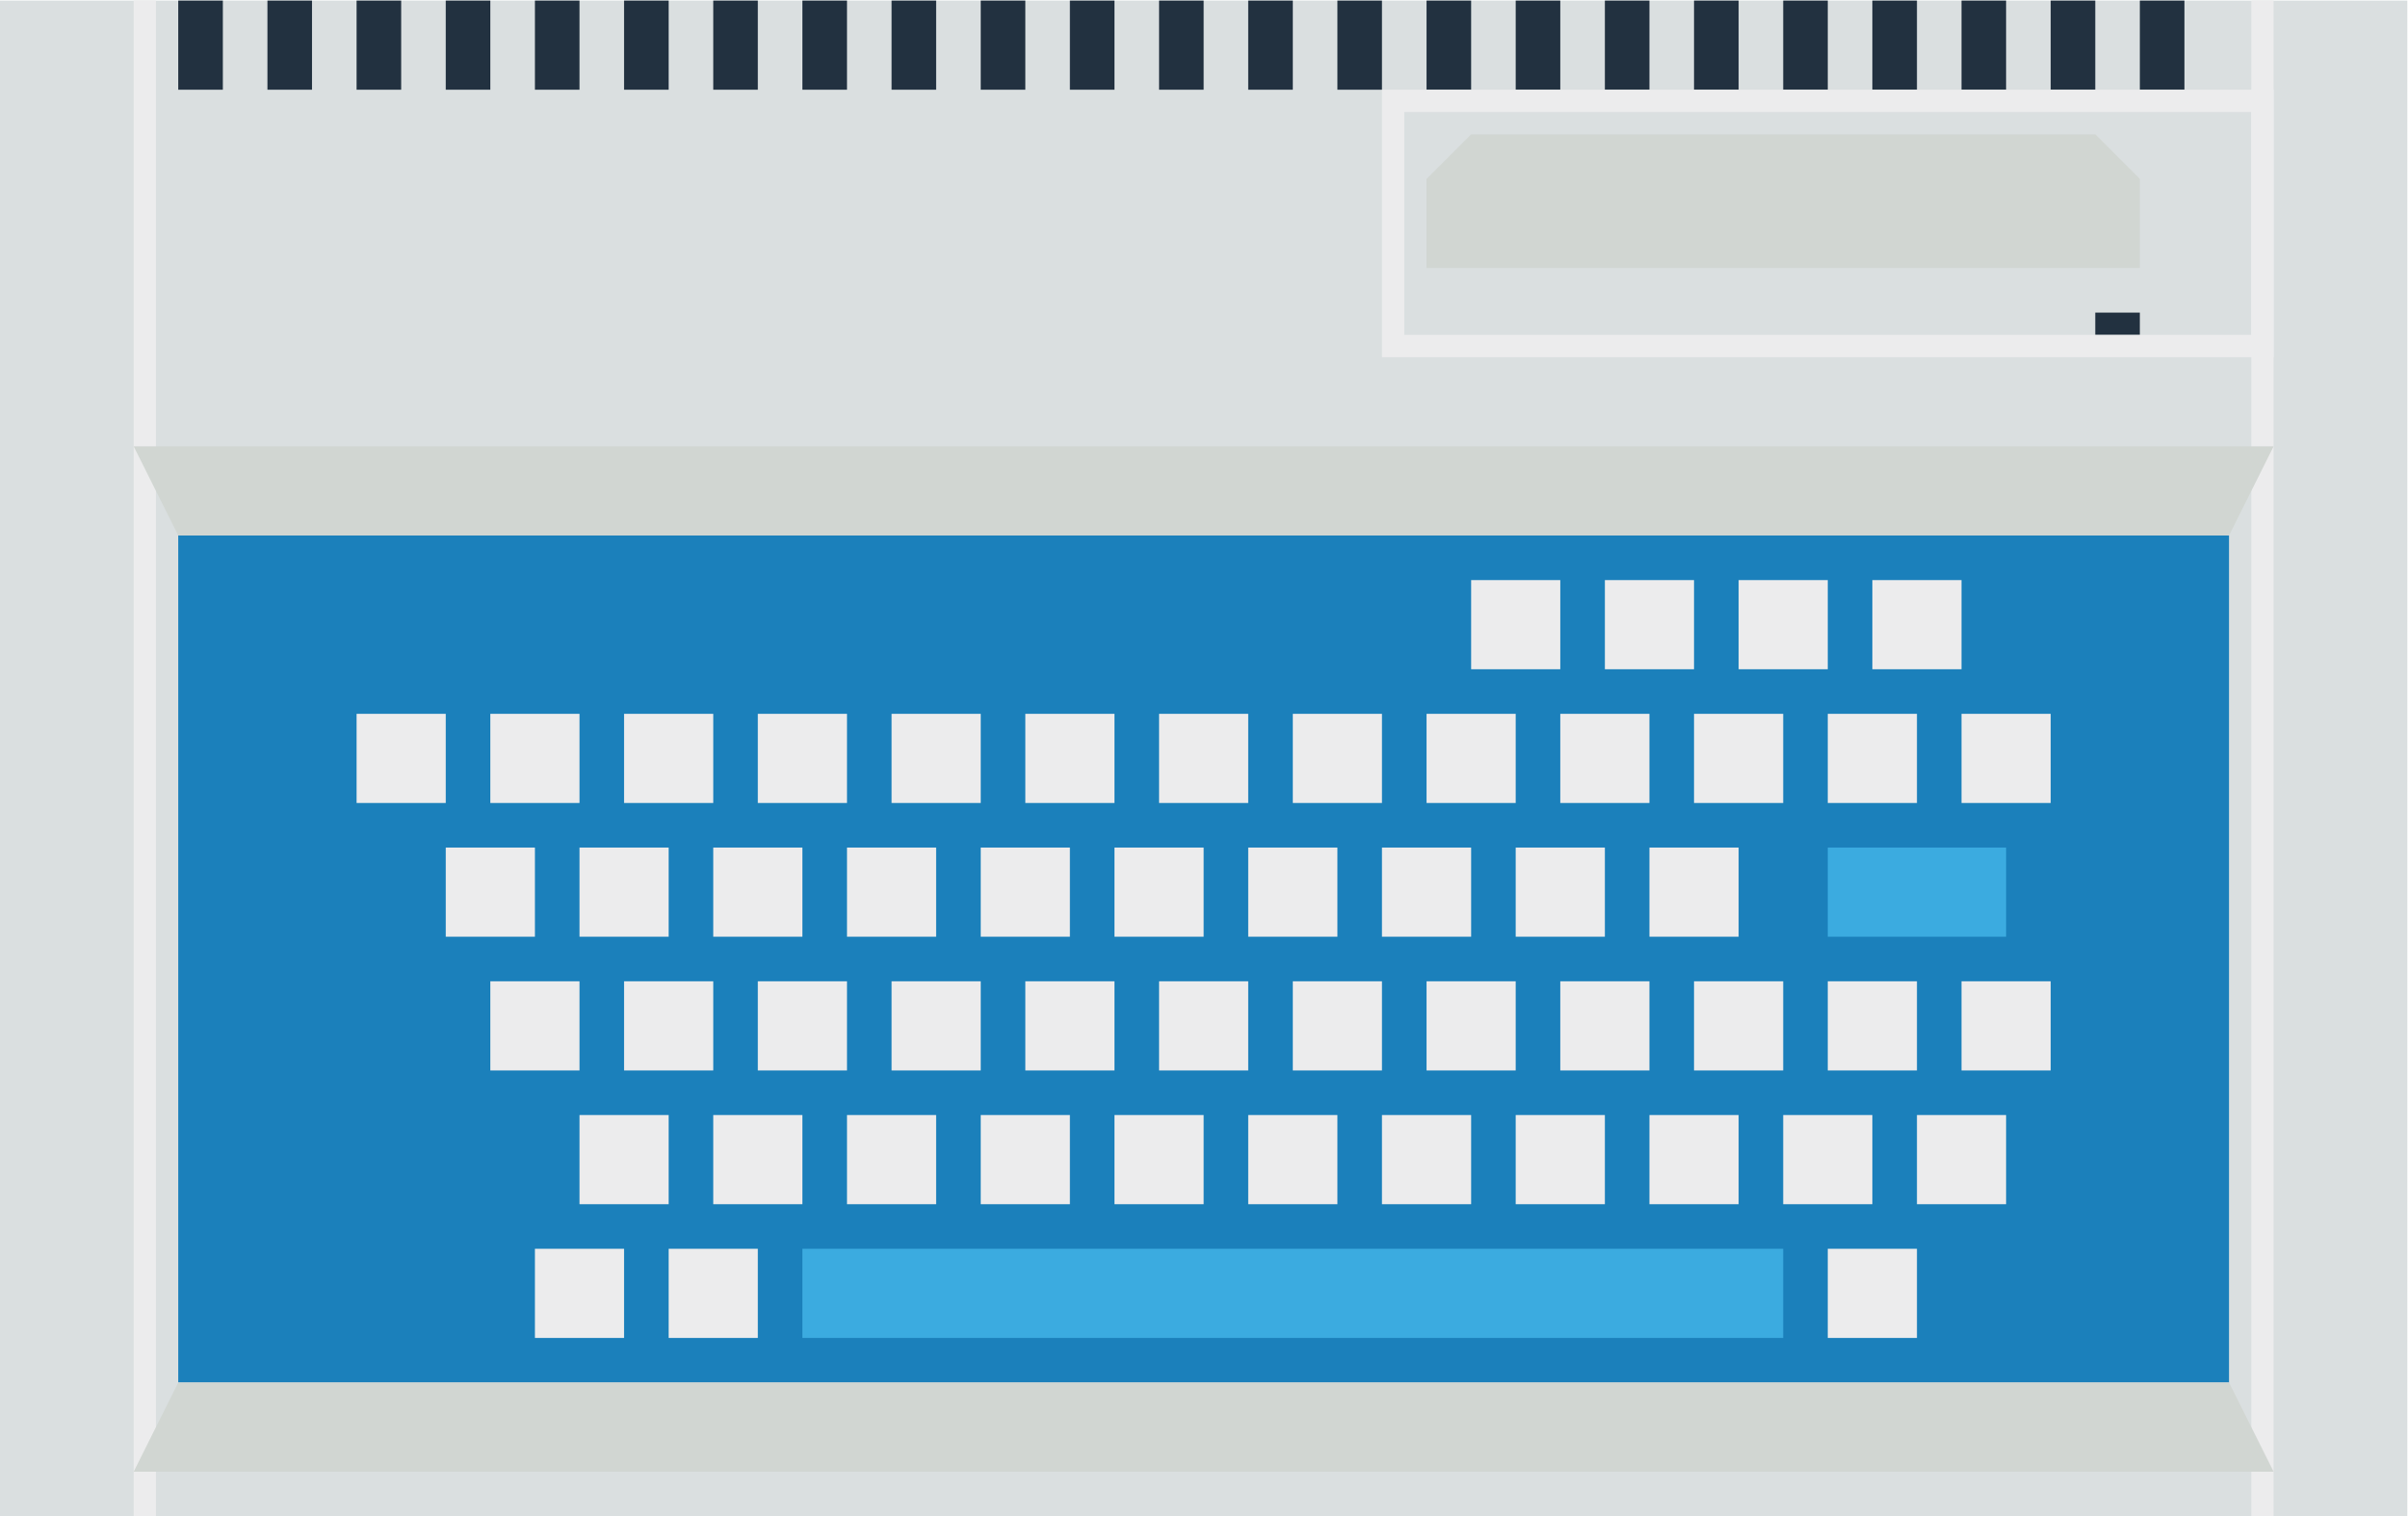 <svg height="181.333" viewBox="0 0 288 181.333" width="288" xmlns="http://www.w3.org/2000/svg"><g transform="matrix(1.333 0 0 -1.333 -26.667 266.667)"><path d="m236 64h-216v136h216z" fill="#dadfe0"/><path d="m220 152h-184v-76h184z" fill="#1b80bb"/><g fill="#ececed"><path d="m60 128h-8v8h8z"/><path d="m68 116h-8v8h8z"/><path d="m72 104h-8v8h8z"/><path d="m80 92h-8v8h8z"/><path d="m92 92h-8v8h8z"/><path d="m104 92h-8v8h8z"/><path d="m116 92h-8v8h8z"/><path d="m128 92h-8v8h8z"/><path d="m140 92h-8v8h8z"/><path d="m152 92h-8v8h8z"/><path d="m164 92h-8v8h8z"/><path d="m176 92h-8v8h8z"/><path d="m188 92h-8v8h8z"/><path d="m192 80h-8v8h8z"/><path d="m88 80h-8v8h8z"/><path d="m76 80h-8v8h8z"/><path d="m200 92h-8v8h8z"/><path d="m84 104h-8v8h8z"/><path d="m96 104h-8v8h8z"/><path d="m108 104h-8v8h8z"/><path d="m120 104h-8v8h8z"/><path d="m132 104h-8v8h8z"/><path d="m144 104h-8v8h8z"/><path d="m156 104h-8v8h8z"/><path d="m168 104h-8v8h8z"/><path d="m180 104h-8v8h8z"/><path d="m192 104h-8v8h8z"/><path d="m204 104h-8v8h8z"/><path d="m80 116h-8v8h8z"/><path d="m92 116h-8v8h8z"/><path d="m104 116h-8v8h8z"/><path d="m116 116h-8v8h8z"/><path d="m128 116h-8v8h8z"/><path d="m140 116h-8v8h8z"/><path d="m152 116h-8v8h8z"/><path d="m164 116h-8v8h8z"/><path d="m176 116h-8v8h8z"/></g><path d="m200 116h-16v8h16z" fill="#3babe0"/><path d="m72 128h-8v8h8z" fill="#ececed"/><path d="m84 128h-8v8h8z" fill="#ececed"/><path d="m96 128h-8v8h8z" fill="#ececed"/><path d="m108 128h-8v8h8z" fill="#ececed"/><path d="m120 128h-8v8h8z" fill="#ececed"/><path d="m132 128h-8v8h8z" fill="#ececed"/><path d="m144 128h-8v8h8z" fill="#ececed"/><path d="m156 128h-8v8h8z" fill="#ececed"/><path d="m168 128h-8v8h8z" fill="#ececed"/><path d="m180 128h-8v8h8z" fill="#ececed"/><path d="m192 128h-8v8h8z" fill="#ececed"/><path d="m204 128h-8v8h8z" fill="#ececed"/><path d="m196 140h-8v8h8z" fill="#ececed"/><path d="m184 140h-8v8h8z" fill="#ececed"/><path d="m172 140h-8v8h8z" fill="#ececed"/><path d="m160 140h-8v8h8z" fill="#ececed"/><path d="m180 80h-88v8h88z" fill="#3babe0"/><path d="m40 192h-4v8h4z" fill="#223140"/><path d="m48 192h-4v8h4z" fill="#223140"/><path d="m56 192h-4v8h4z" fill="#223140"/><path d="m64 192h-4v8h4z" fill="#223140"/><path d="m72 192h-4v8h4z" fill="#223140"/><path d="m80 192h-4v8h4z" fill="#223140"/><path d="m88 192h-4v8h4z" fill="#223140"/><path d="m96 192h-4v8h4z" fill="#223140"/><path d="m104 192h-4v8h4z" fill="#223140"/><path d="m112 192h-4v8h4z" fill="#223140"/><path d="m120 192h-4v8h4z" fill="#223140"/><path d="m128 192h-4v8h4z" fill="#223140"/><path d="m136 192h-4v8h4z" fill="#223140"/><path d="m144 192h-4v8h4z" fill="#223140"/><path d="m152 192h-4v8h4z" fill="#223140"/><path d="m160 192h-4v8h4z" fill="#223140"/><path d="m168 192h-4v8h4z" fill="#223140"/><path d="m176 192h-4v8h4z" fill="#223140"/><path d="m184 192h-4v8h4z" fill="#223140"/><path d="m192 192h-4v8h4z" fill="#223140"/><path d="m200 192h-4v8h4z" fill="#223140"/><path d="m208 192h-4v8h4z" fill="#223140"/><path d="m216 192h-4v8h4z" fill="#223140"/><path d="m212 170h-4v2h4z" fill="#223140"/><path d="m0 0h-64v8l4 4h56l4-4z" fill="#d1d6d2" transform="translate(212 176)"/><path d="m224 64h-2v136h2z" fill="#ececed"/><path d="m34 64h-2v136h2z" fill="#ececed"/><path d="m224 192h-80v-24h80zm-2-22h-76v20h76z" fill="#ececed"/><path d="m0 0-4 8h192l-4-8z" fill="#d1d6d2" transform="translate(36 152)"/><path d="m0 0 4-8h-192l4 8z" fill="#d1d6d2" transform="translate(220 76)"/></g></svg>